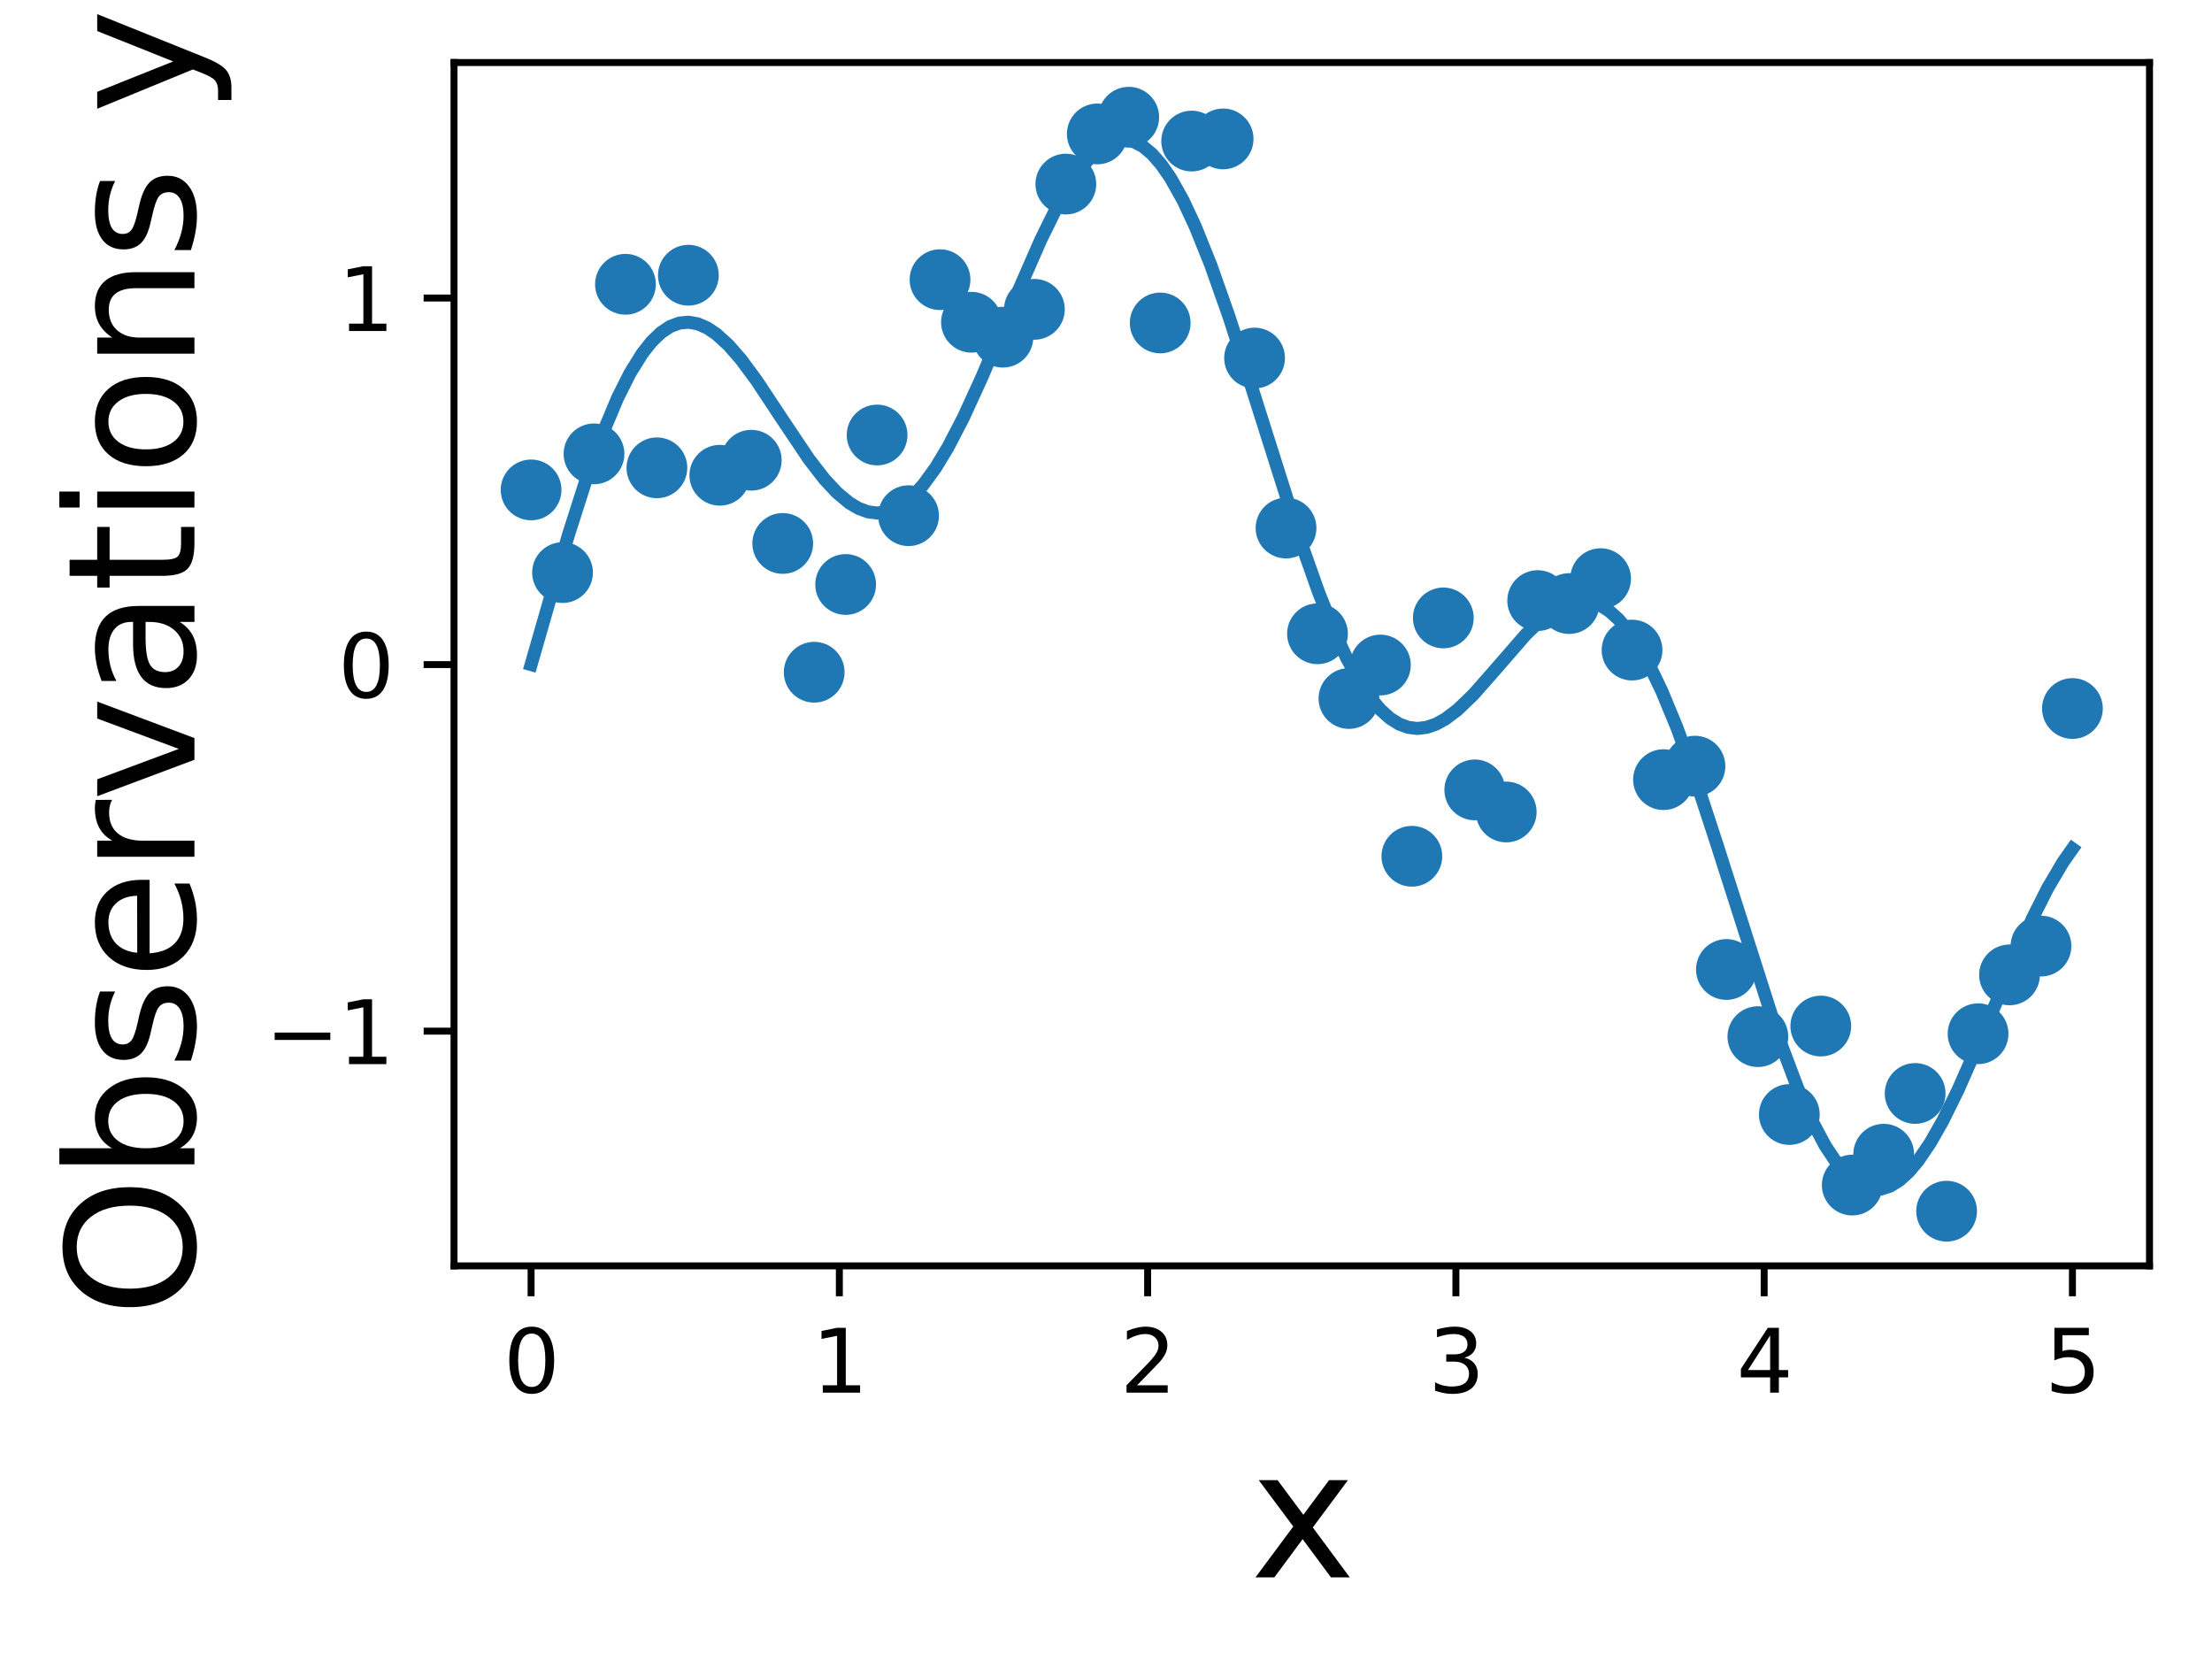 <?xml version="1.0" encoding="utf-8" standalone="no"?>
<!DOCTYPE svg PUBLIC "-//W3C//DTD SVG 1.1//EN"
  "http://www.w3.org/Graphics/SVG/1.1/DTD/svg11.dtd">
<svg xmlns:xlink="http://www.w3.org/1999/xlink" width="254.798pt" height="193.034pt" viewBox="0 0 254.798 193.034" xmlns="http://www.w3.org/2000/svg" version="1.1">
 <defs>
  <style type="text/css">*{stroke-linejoin: round; stroke-linecap: butt}</style>
 </defs>
 <g id="figure_1">
  <g id="patch_1">
   <path d="M 0 193.034 
L 254.798 193.034 
L 254.798 0 
L 0 0 
z
" style="fill: #ffffff"/>
  </g>
  <g id="axes_1">
   <g id="patch_2">
    <path d="M 52.298 145.8 
L 247.598 145.8 
L 247.598 7.2 
L 52.298 7.2 
z
" style="fill: #ffffff"/>
   </g>
   <g id="PathCollection_1">
    <defs>
     <path id="m6badd8c5c5" d="M 0 3 
C 0.796 3 1.559 2.684 2.121 2.121 
C 2.684 1.559 3 0.796 3 0 
C 3 -0.796 2.684 -1.559 2.121 -2.121 
C 1.559 -2.684 0.796 -3 0 -3 
C -0.796 -3 -1.559 -2.684 -2.121 -2.121 
C -2.684 -1.559 -3 -0.796 -3 0 
C -3 0.796 -2.684 1.559 -2.121 2.121 
C -1.559 2.684 -0.796 3 0 3 
z
" style="stroke: #1f77b4"/>
    </defs>
    <g clip-path="url(#p0ff0c33082)">
     <use xlink:href="#m6badd8c5c5" x="61.176" y="56.427" style="fill: #1f77b4; stroke: #1f77b4"/>
     <use xlink:href="#m6badd8c5c5" x="64.799" y="65.948" style="fill: #1f77b4; stroke: #1f77b4"/>
     <use xlink:href="#m6badd8c5c5" x="68.422" y="52.275" style="fill: #1f77b4; stroke: #1f77b4"/>
     <use xlink:href="#m6badd8c5c5" x="72.046" y="32.743" style="fill: #1f77b4; stroke: #1f77b4"/>
     <use xlink:href="#m6badd8c5c5" x="75.669" y="53.881" style="fill: #1f77b4; stroke: #1f77b4"/>
     <use xlink:href="#m6badd8c5c5" x="79.293" y="31.699" style="fill: #1f77b4; stroke: #1f77b4"/>
     <use xlink:href="#m6badd8c5c5" x="82.916" y="54.738" style="fill: #1f77b4; stroke: #1f77b4"/>
     <use xlink:href="#m6badd8c5c5" x="86.539" y="53.007" style="fill: #1f77b4; stroke: #1f77b4"/>
     <use xlink:href="#m6badd8c5c5" x="90.163" y="62.592" style="fill: #1f77b4; stroke: #1f77b4"/>
     <use xlink:href="#m6badd8c5c5" x="93.786" y="77.425" style="fill: #1f77b4; stroke: #1f77b4"/>
     <use xlink:href="#m6badd8c5c5" x="97.409" y="67.319" style="fill: #1f77b4; stroke: #1f77b4"/>
     <use xlink:href="#m6badd8c5c5" x="101.033" y="50.102" style="fill: #1f77b4; stroke: #1f77b4"/>
     <use xlink:href="#m6badd8c5c5" x="104.656" y="59.395" style="fill: #1f77b4; stroke: #1f77b4"/>
     <use xlink:href="#m6badd8c5c5" x="108.28" y="32.211" style="fill: #1f77b4; stroke: #1f77b4"/>
     <use xlink:href="#m6badd8c5c5" x="111.903" y="37.115" style="fill: #1f77b4; stroke: #1f77b4"/>
     <use xlink:href="#m6badd8c5c5" x="115.526" y="38.834" style="fill: #1f77b4; stroke: #1f77b4"/>
     <use xlink:href="#m6badd8c5c5" x="119.15" y="35.629" style="fill: #1f77b4; stroke: #1f77b4"/>
     <use xlink:href="#m6badd8c5c5" x="122.773" y="21.202" style="fill: #1f77b4; stroke: #1f77b4"/>
     <use xlink:href="#m6badd8c5c5" x="126.396" y="15.425" style="fill: #1f77b4; stroke: #1f77b4"/>
     <use xlink:href="#m6badd8c5c5" x="130.02" y="13.5" style="fill: #1f77b4; stroke: #1f77b4"/>
     <use xlink:href="#m6badd8c5c5" x="133.643" y="37.197" style="fill: #1f77b4; stroke: #1f77b4"/>
     <use xlink:href="#m6badd8c5c5" x="137.267" y="16.247" style="fill: #1f77b4; stroke: #1f77b4"/>
     <use xlink:href="#m6badd8c5c5" x="140.89" y="16" style="fill: #1f77b4; stroke: #1f77b4"/>
     <use xlink:href="#m6badd8c5c5" x="144.513" y="41.239" style="fill: #1f77b4; stroke: #1f77b4"/>
     <use xlink:href="#m6badd8c5c5" x="148.137" y="60.819" style="fill: #1f77b4; stroke: #1f77b4"/>
     <use xlink:href="#m6badd8c5c5" x="151.76" y="72.996" style="fill: #1f77b4; stroke: #1f77b4"/>
     <use xlink:href="#m6badd8c5c5" x="155.384" y="80.452" style="fill: #1f77b4; stroke: #1f77b4"/>
     <use xlink:href="#m6badd8c5c5" x="159.007" y="76.595" style="fill: #1f77b4; stroke: #1f77b4"/>
     <use xlink:href="#m6badd8c5c5" x="162.63" y="98.621" style="fill: #1f77b4; stroke: #1f77b4"/>
     <use xlink:href="#m6badd8c5c5" x="166.254" y="71.171" style="fill: #1f77b4; stroke: #1f77b4"/>
     <use xlink:href="#m6badd8c5c5" x="169.877" y="90.977" style="fill: #1f77b4; stroke: #1f77b4"/>
     <use xlink:href="#m6badd8c5c5" x="173.5" y="93.522" style="fill: #1f77b4; stroke: #1f77b4"/>
     <use xlink:href="#m6badd8c5c5" x="177.124" y="69.175" style="fill: #1f77b4; stroke: #1f77b4"/>
     <use xlink:href="#m6badd8c5c5" x="180.747" y="69.518" style="fill: #1f77b4; stroke: #1f77b4"/>
     <use xlink:href="#m6badd8c5c5" x="184.371" y="66.649" style="fill: #1f77b4; stroke: #1f77b4"/>
     <use xlink:href="#m6badd8c5c5" x="187.994" y="74.873" style="fill: #1f77b4; stroke: #1f77b4"/>
     <use xlink:href="#m6badd8c5c5" x="191.617" y="89.795" style="fill: #1f77b4; stroke: #1f77b4"/>
     <use xlink:href="#m6badd8c5c5" x="195.241" y="88.244" style="fill: #1f77b4; stroke: #1f77b4"/>
     <use xlink:href="#m6badd8c5c5" x="198.864" y="111.662" style="fill: #1f77b4; stroke: #1f77b4"/>
     <use xlink:href="#m6badd8c5c5" x="202.487" y="119.397" style="fill: #1f77b4; stroke: #1f77b4"/>
     <use xlink:href="#m6badd8c5c5" x="206.111" y="128.365" style="fill: #1f77b4; stroke: #1f77b4"/>
     <use xlink:href="#m6badd8c5c5" x="209.734" y="118.175" style="fill: #1f77b4; stroke: #1f77b4"/>
     <use xlink:href="#m6badd8c5c5" x="213.358" y="136.492" style="fill: #1f77b4; stroke: #1f77b4"/>
     <use xlink:href="#m6badd8c5c5" x="216.981" y="132.937" style="fill: #1f77b4; stroke: #1f77b4"/>
     <use xlink:href="#m6badd8c5c5" x="220.604" y="125.94" style="fill: #1f77b4; stroke: #1f77b4"/>
     <use xlink:href="#m6badd8c5c5" x="224.228" y="139.5" style="fill: #1f77b4; stroke: #1f77b4"/>
     <use xlink:href="#m6badd8c5c5" x="227.851" y="119.064" style="fill: #1f77b4; stroke: #1f77b4"/>
     <use xlink:href="#m6badd8c5c5" x="231.474" y="112.282" style="fill: #1f77b4; stroke: #1f77b4"/>
     <use xlink:href="#m6badd8c5c5" x="235.098" y="108.967" style="fill: #1f77b4; stroke: #1f77b4"/>
     <use xlink:href="#m6badd8c5c5" x="238.721" y="81.605" style="fill: #1f77b4; stroke: #1f77b4"/>
    </g>
   </g>
   <g id="matplotlib.axis_1">
    <g id="xtick_1">
     <g id="line2d_1">
      <defs>
       <path id="m08812272ef" d="M 0 0 
L 0 3.5 
" style="stroke: #000000; stroke-width: 0.8"/>
      </defs>
      <g>
       <use xlink:href="#m08812272ef" x="61.176" y="145.8" style="stroke: #000000; stroke-width: 0.8"/>
      </g>
     </g>
     <g id="text_1">
      <!-- 0 -->
      <g transform="translate(57.994 160.398) scale(0.1 -0.1)">
       <defs>
        <path id="DejaVuSans-30" d="M 2034 4250 
Q 1547 4250 1301 3770 
Q 1056 3291 1056 2328 
Q 1056 1369 1301 889 
Q 1547 409 2034 409 
Q 2525 409 2770 889 
Q 3016 1369 3016 2328 
Q 3016 3291 2770 3770 
Q 2525 4250 2034 4250 
z
M 2034 4750 
Q 2819 4750 3233 4129 
Q 3647 3509 3647 2328 
Q 3647 1150 3233 529 
Q 2819 -91 2034 -91 
Q 1250 -91 836 529 
Q 422 1150 422 2328 
Q 422 3509 836 4129 
Q 1250 4750 2034 4750 
z
" transform="scale(0.016)"/>
       </defs>
       <use xlink:href="#DejaVuSans-30"/>
      </g>
     </g>
    </g>
    <g id="xtick_2">
     <g id="line2d_2">
      <g>
       <use xlink:href="#m08812272ef" x="96.685" y="145.8" style="stroke: #000000; stroke-width: 0.8"/>
      </g>
     </g>
     <g id="text_2">
      <!-- 1 -->
      <g transform="translate(93.504 160.398) scale(0.1 -0.1)">
       <defs>
        <path id="DejaVuSans-31" d="M 794 531 
L 1825 531 
L 1825 4091 
L 703 3866 
L 703 4441 
L 1819 4666 
L 2450 4666 
L 2450 531 
L 3481 531 
L 3481 0 
L 794 0 
L 794 531 
z
" transform="scale(0.016)"/>
       </defs>
       <use xlink:href="#DejaVuSans-31"/>
      </g>
     </g>
    </g>
    <g id="xtick_3">
     <g id="line2d_3">
      <g>
       <use xlink:href="#m08812272ef" x="132.194" y="145.8" style="stroke: #000000; stroke-width: 0.8"/>
      </g>
     </g>
     <g id="text_3">
      <!-- 2 -->
      <g transform="translate(129.013 160.398) scale(0.1 -0.1)">
       <defs>
        <path id="DejaVuSans-32" d="M 1228 531 
L 3431 531 
L 3431 0 
L 469 0 
L 469 531 
Q 828 903 1448 1529 
Q 2069 2156 2228 2338 
Q 2531 2678 2651 2914 
Q 2772 3150 2772 3378 
Q 2772 3750 2511 3984 
Q 2250 4219 1831 4219 
Q 1534 4219 1204 4116 
Q 875 4013 500 3803 
L 500 4441 
Q 881 4594 1212 4672 
Q 1544 4750 1819 4750 
Q 2544 4750 2975 4387 
Q 3406 4025 3406 3419 
Q 3406 3131 3298 2873 
Q 3191 2616 2906 2266 
Q 2828 2175 2409 1742 
Q 1991 1309 1228 531 
z
" transform="scale(0.016)"/>
       </defs>
       <use xlink:href="#DejaVuSans-32"/>
      </g>
     </g>
    </g>
    <g id="xtick_4">
     <g id="line2d_4">
      <g>
       <use xlink:href="#m08812272ef" x="167.703" y="145.8" style="stroke: #000000; stroke-width: 0.8"/>
      </g>
     </g>
     <g id="text_4">
      <!-- 3 -->
      <g transform="translate(164.522 160.398) scale(0.1 -0.1)">
       <defs>
        <path id="DejaVuSans-33" d="M 2597 2516 
Q 3050 2419 3304 2112 
Q 3559 1806 3559 1356 
Q 3559 666 3084 287 
Q 2609 -91 1734 -91 
Q 1441 -91 1130 -33 
Q 819 25 488 141 
L 488 750 
Q 750 597 1062 519 
Q 1375 441 1716 441 
Q 2309 441 2620 675 
Q 2931 909 2931 1356 
Q 2931 1769 2642 2001 
Q 2353 2234 1838 2234 
L 1294 2234 
L 1294 2753 
L 1863 2753 
Q 2328 2753 2575 2939 
Q 2822 3125 2822 3475 
Q 2822 3834 2567 4026 
Q 2313 4219 1838 4219 
Q 1578 4219 1281 4162 
Q 984 4106 628 3988 
L 628 4550 
Q 988 4650 1302 4700 
Q 1616 4750 1894 4750 
Q 2613 4750 3031 4423 
Q 3450 4097 3450 3541 
Q 3450 3153 3228 2886 
Q 3006 2619 2597 2516 
z
" transform="scale(0.016)"/>
       </defs>
       <use xlink:href="#DejaVuSans-33"/>
      </g>
     </g>
    </g>
    <g id="xtick_5">
     <g id="line2d_5">
      <g>
       <use xlink:href="#m08812272ef" x="203.212" y="145.8" style="stroke: #000000; stroke-width: 0.8"/>
      </g>
     </g>
     <g id="text_5">
      <!-- 4 -->
      <g transform="translate(200.031 160.398) scale(0.1 -0.1)">
       <defs>
        <path id="DejaVuSans-34" d="M 2419 4116 
L 825 1625 
L 2419 1625 
L 2419 4116 
z
M 2253 4666 
L 3047 4666 
L 3047 1625 
L 3713 1625 
L 3713 1100 
L 3047 1100 
L 3047 0 
L 2419 0 
L 2419 1100 
L 313 1100 
L 313 1709 
L 2253 4666 
z
" transform="scale(0.016)"/>
       </defs>
       <use xlink:href="#DejaVuSans-34"/>
      </g>
     </g>
    </g>
    <g id="xtick_6">
     <g id="line2d_6">
      <g>
       <use xlink:href="#m08812272ef" x="238.721" y="145.8" style="stroke: #000000; stroke-width: 0.8"/>
      </g>
     </g>
     <g id="text_6">
      <!-- 5 -->
      <g transform="translate(235.54 160.398) scale(0.1 -0.1)">
       <defs>
        <path id="DejaVuSans-35" d="M 691 4666 
L 3169 4666 
L 3169 4134 
L 1269 4134 
L 1269 2991 
Q 1406 3038 1543 3061 
Q 1681 3084 1819 3084 
Q 2600 3084 3056 2656 
Q 3513 2228 3513 1497 
Q 3513 744 3044 326 
Q 2575 -91 1722 -91 
Q 1428 -91 1123 -41 
Q 819 9 494 109 
L 494 744 
Q 775 591 1075 516 
Q 1375 441 1709 441 
Q 2250 441 2565 725 
Q 2881 1009 2881 1497 
Q 2881 1984 2565 2268 
Q 2250 2553 1709 2553 
Q 1456 2553 1204 2497 
Q 953 2441 691 2322 
L 691 4666 
z
" transform="scale(0.016)"/>
       </defs>
       <use xlink:href="#DejaVuSans-35"/>
      </g>
     </g>
    </g>
    <g id="text_7">
     <!-- x -->
     <g transform="translate(144.03 181.675) scale(0.2 -0.2)">
      <defs>
       <path id="DejaVuSans-78" d="M 3513 3500 
L 2247 1797 
L 3578 0 
L 2900 0 
L 1881 1375 
L 863 0 
L 184 0 
L 1544 1831 
L 300 3500 
L 978 3500 
L 1906 2253 
L 2834 3500 
L 3513 3500 
z
" transform="scale(0.016)"/>
      </defs>
      <use xlink:href="#DejaVuSans-78"/>
     </g>
    </g>
   </g>
   <g id="matplotlib.axis_2">
    <g id="ytick_1">
     <g id="line2d_7">
      <defs>
       <path id="m86a6d828d2" d="M 0 0 
L -3.5 0 
" style="stroke: #000000; stroke-width: 0.8"/>
      </defs>
      <g>
       <use xlink:href="#m86a6d828d2" x="52.298" y="118.762" style="stroke: #000000; stroke-width: 0.8"/>
      </g>
     </g>
     <g id="text_8">
      <!-- −1 -->
      <g transform="translate(30.556 122.561) scale(0.1 -0.1)">
       <defs>
        <path id="DejaVuSans-2212" d="M 678 2272 
L 4684 2272 
L 4684 1741 
L 678 1741 
L 678 2272 
z
" transform="scale(0.016)"/>
       </defs>
       <use xlink:href="#DejaVuSans-2212"/>
       <use xlink:href="#DejaVuSans-31" x="83.789"/>
      </g>
     </g>
    </g>
    <g id="ytick_2">
     <g id="line2d_8">
      <g>
       <use xlink:href="#m86a6d828d2" x="52.298" y="76.545" style="stroke: #000000; stroke-width: 0.8"/>
      </g>
     </g>
     <g id="text_9">
      <!-- 0 -->
      <g transform="translate(38.936 80.344) scale(0.1 -0.1)">
       <use xlink:href="#DejaVuSans-30"/>
      </g>
     </g>
    </g>
    <g id="ytick_3">
     <g id="line2d_9">
      <g>
       <use xlink:href="#m86a6d828d2" x="52.298" y="34.328" style="stroke: #000000; stroke-width: 0.8"/>
      </g>
     </g>
     <g id="text_10">
      <!-- 1 -->
      <g transform="translate(38.936 38.127) scale(0.1 -0.1)">
       <use xlink:href="#DejaVuSans-31"/>
      </g>
     </g>
    </g>
    <g id="text_11">
     <!-- Observations y -->
     <g transform="translate(22.397 151.702) rotate(-90) scale(0.2 -0.2)">
      <defs>
       <path id="DejaVuSans-4f" d="M 2522 4238 
Q 1834 4238 1429 3725 
Q 1025 3213 1025 2328 
Q 1025 1447 1429 934 
Q 1834 422 2522 422 
Q 3209 422 3611 934 
Q 4013 1447 4013 2328 
Q 4013 3213 3611 3725 
Q 3209 4238 2522 4238 
z
M 2522 4750 
Q 3503 4750 4090 4092 
Q 4678 3434 4678 2328 
Q 4678 1225 4090 567 
Q 3503 -91 2522 -91 
Q 1538 -91 948 565 
Q 359 1222 359 2328 
Q 359 3434 948 4092 
Q 1538 4750 2522 4750 
z
" transform="scale(0.016)"/>
       <path id="DejaVuSans-62" d="M 3116 1747 
Q 3116 2381 2855 2742 
Q 2594 3103 2138 3103 
Q 1681 3103 1420 2742 
Q 1159 2381 1159 1747 
Q 1159 1113 1420 752 
Q 1681 391 2138 391 
Q 2594 391 2855 752 
Q 3116 1113 3116 1747 
z
M 1159 2969 
Q 1341 3281 1617 3432 
Q 1894 3584 2278 3584 
Q 2916 3584 3314 3078 
Q 3713 2572 3713 1747 
Q 3713 922 3314 415 
Q 2916 -91 2278 -91 
Q 1894 -91 1617 61 
Q 1341 213 1159 525 
L 1159 0 
L 581 0 
L 581 4863 
L 1159 4863 
L 1159 2969 
z
" transform="scale(0.016)"/>
       <path id="DejaVuSans-73" d="M 2834 3397 
L 2834 2853 
Q 2591 2978 2328 3040 
Q 2066 3103 1784 3103 
Q 1356 3103 1142 2972 
Q 928 2841 928 2578 
Q 928 2378 1081 2264 
Q 1234 2150 1697 2047 
L 1894 2003 
Q 2506 1872 2764 1633 
Q 3022 1394 3022 966 
Q 3022 478 2636 193 
Q 2250 -91 1575 -91 
Q 1294 -91 989 -36 
Q 684 19 347 128 
L 347 722 
Q 666 556 975 473 
Q 1284 391 1588 391 
Q 1994 391 2212 530 
Q 2431 669 2431 922 
Q 2431 1156 2273 1281 
Q 2116 1406 1581 1522 
L 1381 1569 
Q 847 1681 609 1914 
Q 372 2147 372 2553 
Q 372 3047 722 3315 
Q 1072 3584 1716 3584 
Q 2034 3584 2315 3537 
Q 2597 3491 2834 3397 
z
" transform="scale(0.016)"/>
       <path id="DejaVuSans-65" d="M 3597 1894 
L 3597 1613 
L 953 1613 
Q 991 1019 1311 708 
Q 1631 397 2203 397 
Q 2534 397 2845 478 
Q 3156 559 3463 722 
L 3463 178 
Q 3153 47 2828 -22 
Q 2503 -91 2169 -91 
Q 1331 -91 842 396 
Q 353 884 353 1716 
Q 353 2575 817 3079 
Q 1281 3584 2069 3584 
Q 2775 3584 3186 3129 
Q 3597 2675 3597 1894 
z
M 3022 2063 
Q 3016 2534 2758 2815 
Q 2500 3097 2075 3097 
Q 1594 3097 1305 2825 
Q 1016 2553 972 2059 
L 3022 2063 
z
" transform="scale(0.016)"/>
       <path id="DejaVuSans-72" d="M 2631 2963 
Q 2534 3019 2420 3045 
Q 2306 3072 2169 3072 
Q 1681 3072 1420 2755 
Q 1159 2438 1159 1844 
L 1159 0 
L 581 0 
L 581 3500 
L 1159 3500 
L 1159 2956 
Q 1341 3275 1631 3429 
Q 1922 3584 2338 3584 
Q 2397 3584 2469 3576 
Q 2541 3569 2628 3553 
L 2631 2963 
z
" transform="scale(0.016)"/>
       <path id="DejaVuSans-76" d="M 191 3500 
L 800 3500 
L 1894 563 
L 2988 3500 
L 3597 3500 
L 2284 0 
L 1503 0 
L 191 3500 
z
" transform="scale(0.016)"/>
       <path id="DejaVuSans-61" d="M 2194 1759 
Q 1497 1759 1228 1600 
Q 959 1441 959 1056 
Q 959 750 1161 570 
Q 1363 391 1709 391 
Q 2188 391 2477 730 
Q 2766 1069 2766 1631 
L 2766 1759 
L 2194 1759 
z
M 3341 1997 
L 3341 0 
L 2766 0 
L 2766 531 
Q 2569 213 2275 61 
Q 1981 -91 1556 -91 
Q 1019 -91 701 211 
Q 384 513 384 1019 
Q 384 1609 779 1909 
Q 1175 2209 1959 2209 
L 2766 2209 
L 2766 2266 
Q 2766 2663 2505 2880 
Q 2244 3097 1772 3097 
Q 1472 3097 1187 3025 
Q 903 2953 641 2809 
L 641 3341 
Q 956 3463 1253 3523 
Q 1550 3584 1831 3584 
Q 2591 3584 2966 3190 
Q 3341 2797 3341 1997 
z
" transform="scale(0.016)"/>
       <path id="DejaVuSans-74" d="M 1172 4494 
L 1172 3500 
L 2356 3500 
L 2356 3053 
L 1172 3053 
L 1172 1153 
Q 1172 725 1289 603 
Q 1406 481 1766 481 
L 2356 481 
L 2356 0 
L 1766 0 
Q 1100 0 847 248 
Q 594 497 594 1153 
L 594 3053 
L 172 3053 
L 172 3500 
L 594 3500 
L 594 4494 
L 1172 4494 
z
" transform="scale(0.016)"/>
       <path id="DejaVuSans-69" d="M 603 3500 
L 1178 3500 
L 1178 0 
L 603 0 
L 603 3500 
z
M 603 4863 
L 1178 4863 
L 1178 4134 
L 603 4134 
L 603 4863 
z
" transform="scale(0.016)"/>
       <path id="DejaVuSans-6f" d="M 1959 3097 
Q 1497 3097 1228 2736 
Q 959 2375 959 1747 
Q 959 1119 1226 758 
Q 1494 397 1959 397 
Q 2419 397 2687 759 
Q 2956 1122 2956 1747 
Q 2956 2369 2687 2733 
Q 2419 3097 1959 3097 
z
M 1959 3584 
Q 2709 3584 3137 3096 
Q 3566 2609 3566 1747 
Q 3566 888 3137 398 
Q 2709 -91 1959 -91 
Q 1206 -91 779 398 
Q 353 888 353 1747 
Q 353 2609 779 3096 
Q 1206 3584 1959 3584 
z
" transform="scale(0.016)"/>
       <path id="DejaVuSans-6e" d="M 3513 2113 
L 3513 0 
L 2938 0 
L 2938 2094 
Q 2938 2591 2744 2837 
Q 2550 3084 2163 3084 
Q 1697 3084 1428 2787 
Q 1159 2491 1159 1978 
L 1159 0 
L 581 0 
L 581 3500 
L 1159 3500 
L 1159 2956 
Q 1366 3272 1645 3428 
Q 1925 3584 2291 3584 
Q 2894 3584 3203 3211 
Q 3513 2838 3513 2113 
z
" transform="scale(0.016)"/>
       <path id="DejaVuSans-20" transform="scale(0.016)"/>
       <path id="DejaVuSans-79" d="M 2059 -325 
Q 1816 -950 1584 -1140 
Q 1353 -1331 966 -1331 
L 506 -1331 
L 506 -850 
L 844 -850 
Q 1081 -850 1212 -737 
Q 1344 -625 1503 -206 
L 1606 56 
L 191 3500 
L 800 3500 
L 1894 763 
L 2988 3500 
L 3597 3500 
L 2059 -325 
z
" transform="scale(0.016)"/>
      </defs>
      <use xlink:href="#DejaVuSans-4f"/>
      <use xlink:href="#DejaVuSans-62" x="78.711"/>
      <use xlink:href="#DejaVuSans-73" x="142.188"/>
      <use xlink:href="#DejaVuSans-65" x="194.287"/>
      <use xlink:href="#DejaVuSans-72" x="255.811"/>
      <use xlink:href="#DejaVuSans-76" x="296.924"/>
      <use xlink:href="#DejaVuSans-61" x="356.104"/>
      <use xlink:href="#DejaVuSans-74" x="417.383"/>
      <use xlink:href="#DejaVuSans-69" x="456.592"/>
      <use xlink:href="#DejaVuSans-6f" x="484.375"/>
      <use xlink:href="#DejaVuSans-6e" x="545.557"/>
      <use xlink:href="#DejaVuSans-73" x="608.936"/>
      <use xlink:href="#DejaVuSans-20" x="661.035"/>
      <use xlink:href="#DejaVuSans-79" x="692.822"/>
     </g>
    </g>
   </g>
   <g id="line2d_10">
    <path d="M 61.176 76.545 
L 65.445 61.716 
L 67.58 55.03 
L 69.359 50.084 
L 71.138 45.835 
L 72.561 43.002 
L 73.985 40.709 
L 75.052 39.356 
L 76.119 38.323 
L 77.187 37.609 
L 78.254 37.208 
L 79.322 37.11 
L 80.389 37.302 
L 81.456 37.767 
L 82.524 38.483 
L 83.947 39.784 
L 85.37 41.422 
L 87.149 43.827 
L 89.996 48.131 
L 93.198 52.905 
L 94.977 55.201 
L 96.4 56.729 
L 97.823 57.916 
L 98.891 58.551 
L 99.958 58.946 
L 101.026 59.088 
L 102.093 58.967 
L 103.16 58.578 
L 104.228 57.92 
L 105.295 56.995 
L 106.363 55.812 
L 107.786 53.853 
L 109.209 51.494 
L 110.988 48.063 
L 113.123 43.401 
L 117.037 34.13 
L 119.883 27.631 
L 121.662 24.02 
L 123.085 21.507 
L 124.509 19.407 
L 125.576 18.139 
L 126.643 17.16 
L 127.711 16.488 
L 128.778 16.138 
L 129.846 16.12 
L 130.557 16.296 
L 131.625 16.843 
L 132.692 17.729 
L 133.759 18.948 
L 134.827 20.49 
L 136.25 23.023 
L 137.673 26.061 
L 139.452 30.48 
L 141.587 36.519 
L 144.433 45.381 
L 149.771 62.236 
L 151.905 68.259 
L 153.684 72.688 
L 155.108 75.764 
L 156.531 78.377 
L 157.954 80.495 
L 159.021 81.749 
L 160.089 82.712 
L 161.156 83.387 
L 162.224 83.78 
L 163.291 83.902 
L 164.358 83.768 
L 165.426 83.396 
L 166.493 82.808 
L 167.916 81.733 
L 169.695 80.018 
L 172.186 77.192 
L 175.744 73.095 
L 177.523 71.375 
L 178.946 70.296 
L 180.014 69.704 
L 181.081 69.327 
L 182.149 69.188 
L 183.216 69.304 
L 184.283 69.692 
L 185.351 70.361 
L 186.418 71.318 
L 187.486 72.566 
L 188.553 74.102 
L 189.976 76.586 
L 191.399 79.542 
L 193.178 83.84 
L 195.313 89.74 
L 197.804 97.355 
L 204.92 119.614 
L 207.055 125.284 
L 208.834 129.307 
L 210.257 131.979 
L 211.68 134.113 
L 212.748 135.339 
L 213.815 136.232 
L 214.882 136.786 
L 215.95 137 
L 216.661 136.956 
L 217.729 136.612 
L 218.796 135.947 
L 219.864 134.974 
L 220.931 133.712 
L 222.354 131.618 
L 223.777 129.112 
L 225.556 125.506 
L 228.047 119.854 
L 234.096 105.814 
L 235.875 102.283 
L 237.654 99.271 
L 238.721 97.757 
L 238.721 97.757 
" clip-path="url(#p0ff0c33082)" style="fill: none; stroke: #1f77b4; stroke-width: 1.5; stroke-linecap: square"/>
   </g>
   <g id="patch_3">
    <path d="M 52.298 145.8 
L 52.298 7.2 
" style="fill: none; stroke: #000000; stroke-width: 0.8; stroke-linejoin: miter; stroke-linecap: square"/>
   </g>
   <g id="patch_4">
    <path d="M 247.598 145.8 
L 247.598 7.2 
" style="fill: none; stroke: #000000; stroke-width: 0.8; stroke-linejoin: miter; stroke-linecap: square"/>
   </g>
   <g id="patch_5">
    <path d="M 52.298 145.8 
L 247.598 145.8 
" style="fill: none; stroke: #000000; stroke-width: 0.8; stroke-linejoin: miter; stroke-linecap: square"/>
   </g>
   <g id="patch_6">
    <path d="M 52.298 7.2 
L 247.598 7.2 
" style="fill: none; stroke: #000000; stroke-width: 0.8; stroke-linejoin: miter; stroke-linecap: square"/>
   </g>
  </g>
 </g>
 <defs>
  <clipPath id="p0ff0c33082">
   <rect x="52.298" y="7.2" width="195.3" height="138.6"/>
  </clipPath>
 </defs>
</svg>

